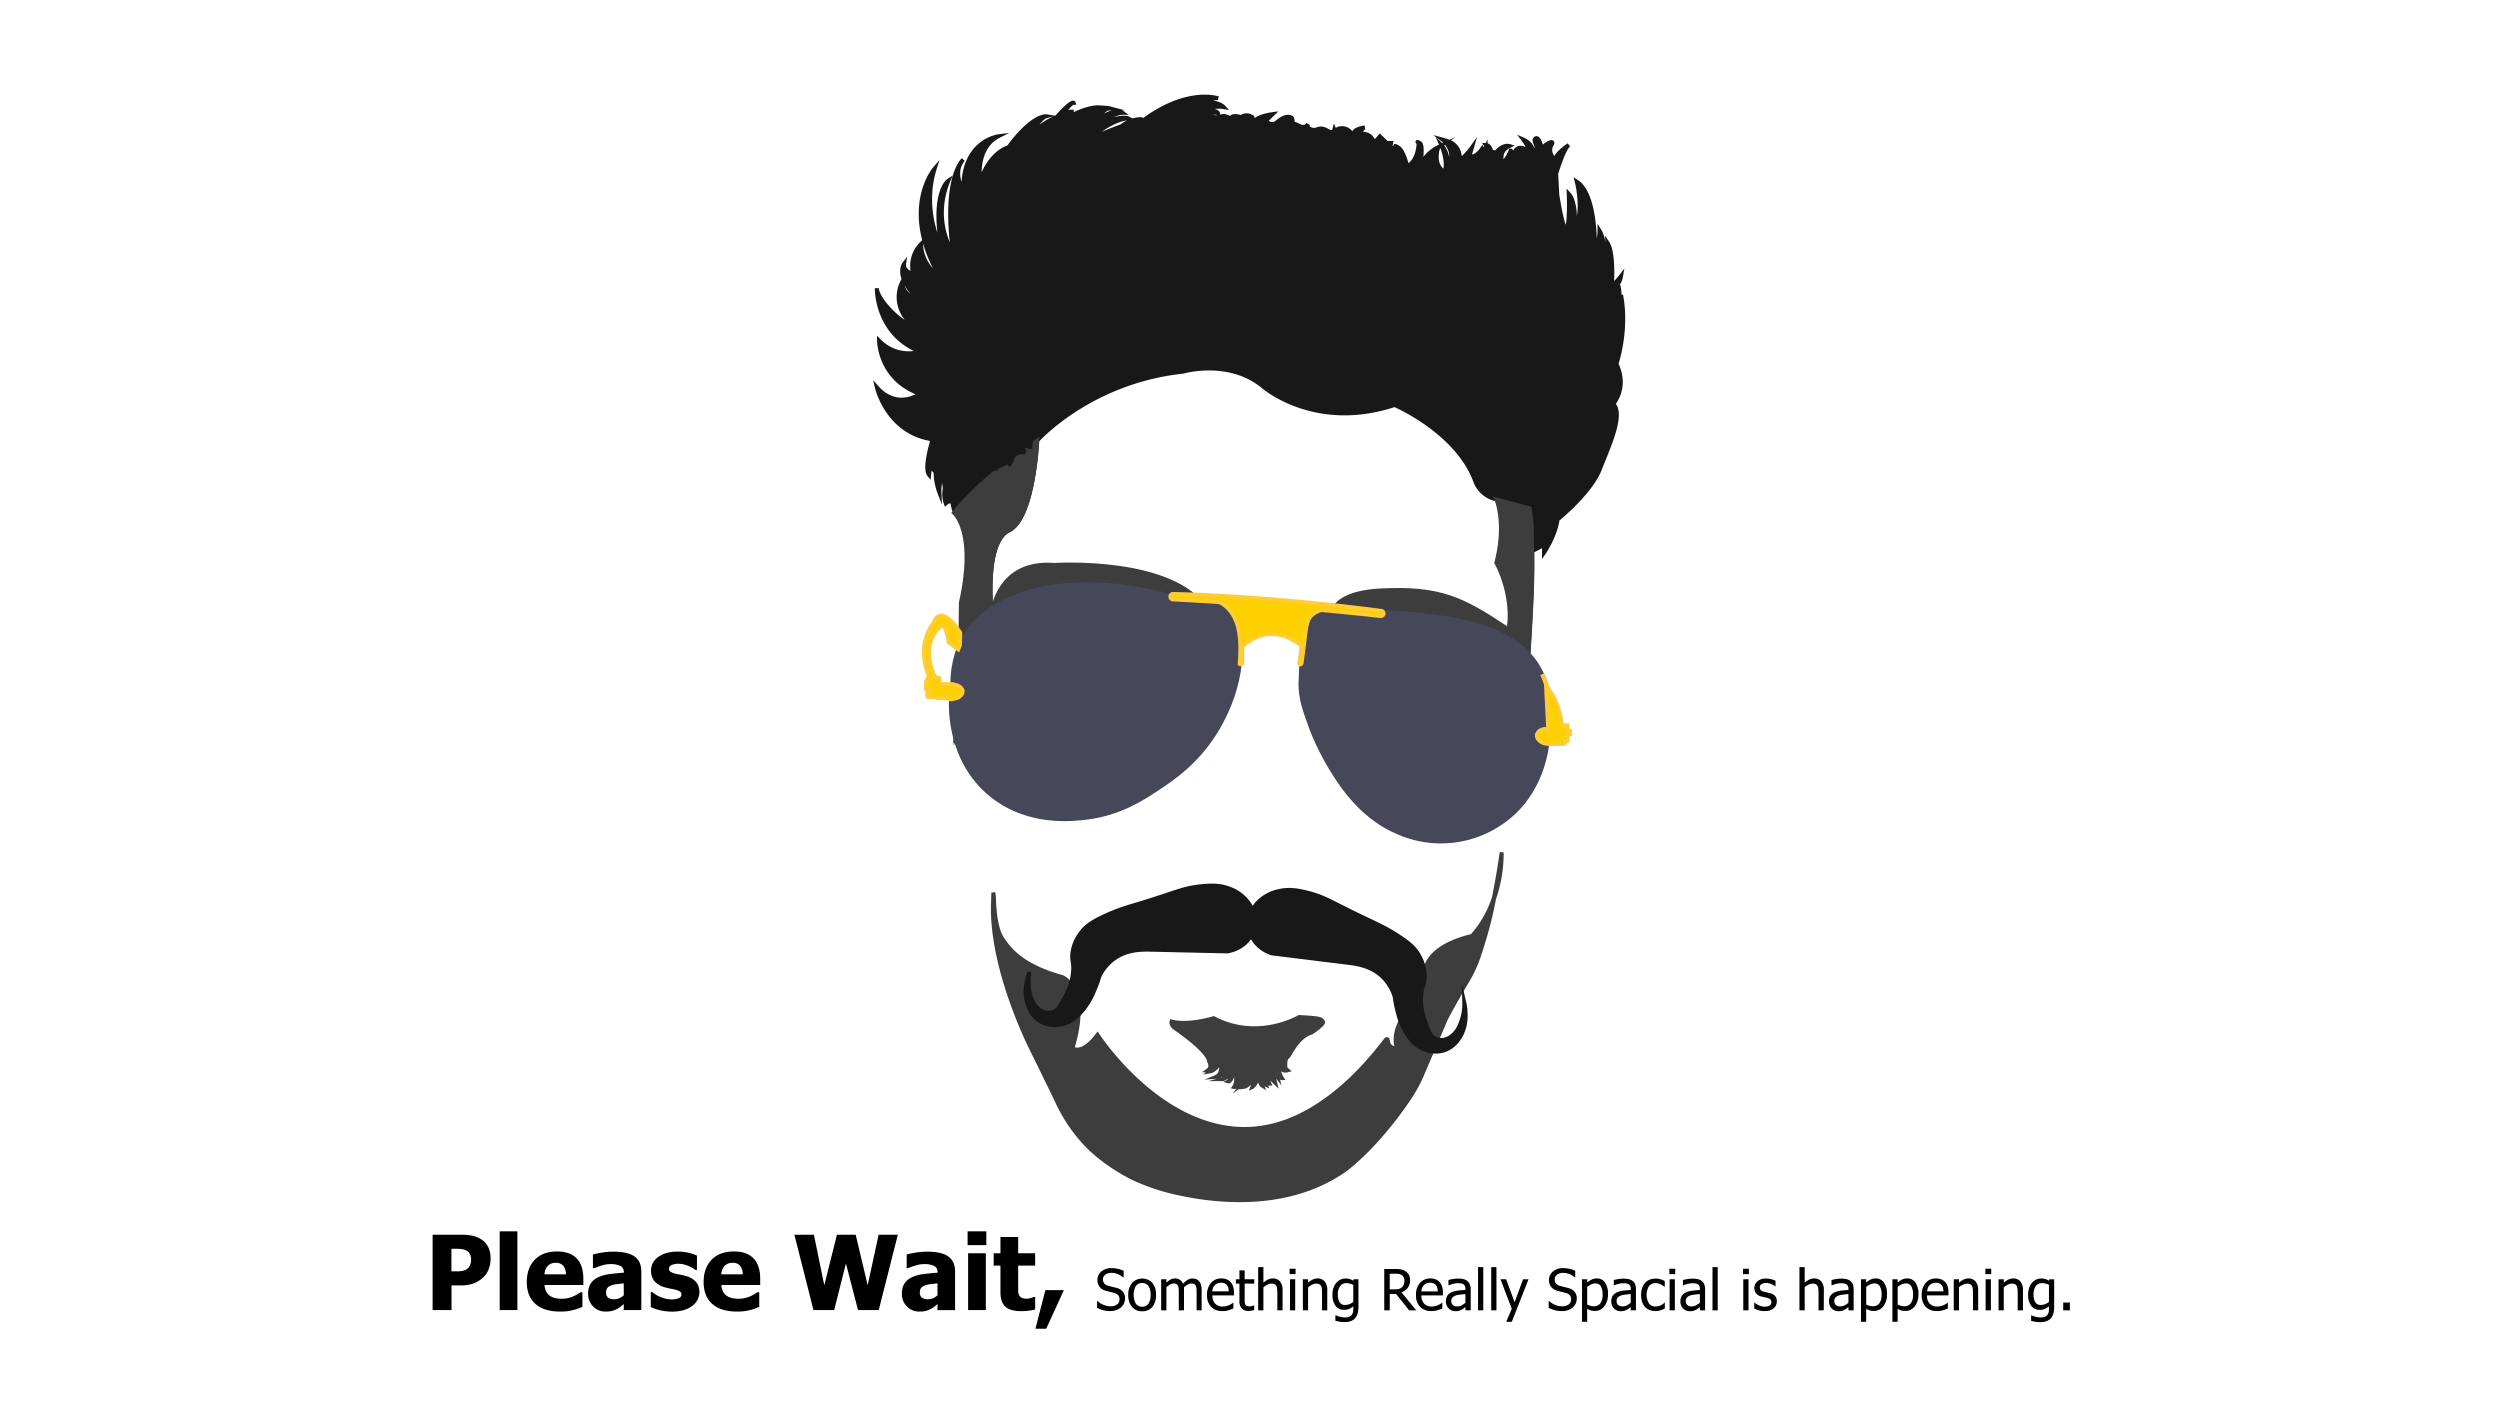 <svg xmlns="http://www.w3.org/2000/svg" viewBox="0 0 1280 720"><defs><style>@keyframes hair{0%{stroke-linecap:round;stroke-dashoffset:3050;stroke-width:8}}@keyframes ls-head{0%{stroke-linecap:round;stroke-dashoffset:405;stroke-width:8}}@keyframes rs-head{0%{stroke-linecap:round;stroke-dashoffset:305;stroke-width:8}}@keyframes ls-eye{0%{stroke-linecap:round;stroke-dashoffset:283;stroke-width:8}}@keyframes rs-eye{0%{stroke-linecap:round;stroke-dashoffset:270;stroke-width:8}}@keyframes ls-frame{0%{stroke-linecap:round;stroke-dashoffset:186;stroke-width:8}}@keyframes rs-frame{0%{stroke-linecap:round;stroke-dashoffset:114;stroke-width:8}}@keyframes ms-frame{0%{stroke-linecap:round;stroke-dashoffset:343;stroke-width:8}}@keyframes ls-glass{0%{stroke-linecap:round;stroke-dashoffset:522;stroke-width:8}}@keyframes rs-glass{0%{stroke-linecap:round;stroke-dashoffset:482;stroke-width:8}}@keyframes much{0%{stroke-linecap:round;stroke-dashoffset:778;stroke-width:8}}@keyframes makhi{0%{stroke-linecap:round;stroke-dashoffset:418;stroke-width:8}}@keyframes gray{0%,20%{fill:#3d3d3d00}60%{fill:#3d3d3de0}}@keyframes black{0%,20%{fill:#18181800}60%{fill:#181818e0}}@keyframes yellow{0%,20%{fill:#ffd00000}60%{fill:#ffd000e0}}@keyframes blue{0%,20%{fill:#46475900}40%{fill:#464759}}@keyframes bread{0%{stroke-linecap:round;stroke-dashoffset:1070;stroke-width:8}}#hair{stroke-dasharray:3302;animation:hair 2s infinite alternate ease-out,#000 4s infinite alternate ease-in-out}#hair,#ls-head,#rs-head{transform-origin:50% 50%}#ls-head{stroke-dasharray:405;animation:ls-head 2s infinite alternate ease-in,gray 4s infinite alternate ease-in-out}#rs-head{stroke-dasharray:305;animation:rs-head 2s infinite alternate ease-in,gray 4s infinite alternate ease-in-out}#ls-eye{stroke-dasharray:283;animation:ls-eye 2s infinite alternate ease-in,gray 4s infinite alternate ease-in-out}#ls-eye,#ls-frame,#rs-eye{transform-origin:50% 50%}#rs-eye{stroke-dasharray:270;animation:rs-eye 2s infinite alternate ease-in,gray 4s infinite alternate ease-in-out}#ls-frame{stroke-dasharray:186;animation:ls-frame 2s infinite alternate ease-in,#ff0 4s infinite alternate ease-in-out}#ls-glass,#ms-frame,#rs-frame{transform-origin:50% 50%}#rs-frame{stroke-dasharray:114;animation:rs-frame 2s infinite alternate ease-in,#ff0 4s infinite alternate ease-in-out}#ms-frame{stroke-dasharray:343;animation:ms-frame 2s infinite alternate ease-in,#ff0 4s infinite alternate ease-in-out}#ls-glass{stroke-dasharray:522;animation:ls-glass 2s infinite alternate ease-in,#00f 4s infinite alternate ease-in-out}#bread,#makhi,#much,#rs-glass{transform-origin:50% 50%}#rs-glass{stroke-dasharray:482;animation:rs-glass 2s infinite alternate ease-in,#00f 4s infinite alternate ease-in-out}#much{stroke-dasharray:778;animation:much 2s infinite alternate ease-in,#000 4s infinite alternate ease-in-out}#makhi{stroke-dasharray:418;animation:makhi 2s infinite alternate ease-in,gray 4s infinite alternate ease-in-out}#bread{stroke-dasharray:1070;animation:bread 2s infinite alternate ease-out,gray 4s infinite alternate ease-in-out}</style><style>.cls-1{fill:#3d3d3d;stroke:#3d3d3d}.cls-1,.cls-2,.cls-3,.cls-4{stroke-miterlimit:10;stroke-width:2px}.cls-2{fill:#181818;stroke:#181818}.cls-3{fill:#464759;stroke:#464759}.cls-4{fill:#ffd000;stroke:#fc3}</style></defs><g id="mycontainer"><g id="bs-face"><path id="bread" d="M768.87 436.41v1.2a70.39 70.39 0 0 1-3.79 22.14c0 .1-.07.19-.1.29a185.62 185.62 0 0 1-4.91 20.28c-2.57 8.5-3.91 12.92-7 18.77-1.92 3.65-3.24 5.42-7.7 13.36-2.2 3.93-4 7.19-5.12 9.39l-11.63 27.21c-.67 1.66-1.63 3.85-2.94 6.35 0 0-1.8 3.43-4.07 6.82-17.4 25.89-33.22 36.94-33.22 36.94-33.47 23.4-76.55 13.71-87.26 11.31a106.73 106.73 0 0 1-21.12-7.3 93.5 93.5 0 0 1-21.56-14.79 81.27 81.27 0 0 1-11.66-14.22 99 99 0 0 1-6.41-11.94l-.76-1.57c-2.56-5.29-6.21-12.81-10.88-22.27 0 0-15.72-30.19-19.55-60.55a99.5 99.5 0 0 1-.83-11.23v-1c0-1 .13-6.28.21-8.05v-.58c.12.76.23 1.55.35 2.37 0 0 0 14.79 4.08 21s10.48 14.22 30.88 19.91c0 0 14.57 5.69 5.24 36.4 0 0 4.66 4 12.82-6.83 0 0 32 49.69 77.37 48.17 36.65-1.22 63.78-37.38 70.09-45.49.05-.07.39-.55.74-.49.68.11.21 2.12 1.56 3.5a4.09 4.09 0 0 0 2.88 1.2 4 4 0 0 0 .61-.06c-4.08-13.65 12.43-24.65 14.57-39.83 0 0 0-11.94 23.89-17.63a53.51 53.51 0 0 0 11.24-19.7c1.84-8.95 3.11-17.25 3.98-23.08z" class="cls-1"/><path id="makhi" d="M601.57 526.39s16.9 11.38 17.48 17.06c0 0 1.75 2.85-.58 4.55 0 0 2.33 0 2.91-4a4.75 4.75 0 0 1-1.75 4.55s3.5-.57 5.24-5.69c0 0 1.75 6.83-2.33 8.53a5.86 5.86 0 0 0 4.67-2.84s0 4-1.17 4a4.2 4.2 0 0 0 2.91-2.84s1.17 3.41 0 4c0 0 1.75.57 2.92-6.83 0 0 2.33 6.26 0 9.67 0 0 2.91.57 4.08-7.39 0 0 1.16 4 0 5.69a4.73 4.73 0 0 0 1.74-4s.59 4.55-1.16 5.68a4.09 4.09 0 0 0 3.5-2.84s1.74 1.14 1.16 2.84c0 0 2.33-1.13 3.5-7.39a5.52 5.52 0 0 1 1.16-3.41s-2.33 8.53.58 10.23c0 0-1.16-3.41.59-5.68 0 0 0 4.55 1.16 5.12a5.92 5.92 0 0 1 0-3.42s.59 2.85 1.75 2.85c0 0-1.75-4 0-6.26 0 0 0 2.84.58 3.41 0 0-.58-5.12.59-6.25 0 0-1.17 5.68 1.74 8.53 0 0-1.16-4.55 0-6.26a5.49 5.49 0 0 0 1.17 3.41s-.58-2.27 0-2.84c0 0 .58 3.41 2.33 3.41 0 0-2.91-4.55-.58-7.39 0 0-.58 4.55 3.49 3.41 0 0-4.07-3.41-1.74-7.39 0 0-.59 2.84.58 4 0 0 0-2.84 1.16-3.41s4.67-10.24 12.24-12.51c0 0 7-4.55 5.83-5.69s0-1.71-12.24-2.28c0 0-21 12.52-43.7.57 0 0-12.82 4-21.56 1.71 0 0-.58 1.68 1.75 3.39z" class="cls-1"/><path id="much" d="M750.42 519.36a21.36 21.36 0 0 1-2 10c-.78 1.54-3.3 6.54-9.06 8.42-6.18 2-11.48-1.07-12.61-1.73-3.39-2-5.14-4.67-6.74-7.15a36 36 0 0 1-4.4-10.8 57 57 0 0 1-1.55-7.78 24.26 24.26 0 0 0-5.39-9.41c-5.41-5.72-12.4-7.2-18-7.89l-39.48-4.88c-1.07-.33-7.67-2.49-10.54-9.22v-.14c-.13.26-.29.51-.44.77-3.85 6.24-10.71 7.42-11.82 7.59l-39.78-.89c-5.62-.13-12.76.32-19 5.2a24.09 24.09 0 0 0-6.75 8.52 55.85 55.85 0 0 1-2.73 7.46 36.18 36.18 0 0 1-6 10.05c-2 2.22-4.09 4.63-7.75 6.1-1.21.48-6.93 2.78-12.73-.12-5.41-2.69-7.15-8-7.68-9.63a21.33 21.33 0 0 1-.46-10.18 27.44 27.44 0 0 1 1.59-5.92 27.19 27.19 0 0 0 .37 11.35 14.19 14.19 0 0 0 2.54 5.61c.82 1 2.85 3.53 6.18 3.8a7.56 7.56 0 0 0 4.17-.9c.69-.39 1.8-1.18 4.72-6.75a45.78 45.78 0 0 0 2.4-5 32 32 0 0 0 1.86-7.66c.55-5-.62-5.87-.35-9.59a21.21 21.21 0 0 1 4.58-11.17c2.39-3.19 5.51-5.54 13.24-9 6.94-3.08 10.75-4 20.11-6.89 15.76-4.93 18.81-6.73 27.5-7.73 7.26-.83 11.33-.28 15 1.16a20.3 20.3 0 0 1 10.41 8.17 17.33 17.33 0 0 1 1.42 2.82 18.86 18.86 0 0 1 2.18-3.22 20.61 20.61 0 0 1 11.57-6.54c3.86-.89 8-.84 15 1 8.45 2.25 11.19 4.46 26 11.62 8.81 4.25 12.44 5.68 18.85 9.73 7.12 4.5 9.85 7.27 11.72 10.78a21.13 21.13 0 0 1 2.86 11.71c-.31 3.72-1.6 4.44-1.81 9.43a31.88 31.88 0 0 0 .68 7.85 43.34 43.34 0 0 0 1.62 5.29c2 5.93 3 6.86 3.65 7.35a7.46 7.46 0 0 0 4 1.49c3.33.22 5.73-2 6.69-2.86a14.28 14.28 0 0 0 3.35-5.18 26.82 26.82 0 0 0 2.09-11.17 27.36 27.36 0 0 1 .72 6.13z" class="cls-2"/></g><g id="ts-face"><path id="hair" d="M827.65 186.3s5.83-17.06 2.35-35.3c0 0 0 3.41-1.17 5.12 0 0 1.17-6.83-.58-10.81 0 0 1.16-.57 1.75-4 0 0-3.5 4.55-4.67 4.55 0 0 1.17-16.49-2.33-21.61 0 0 .59 8-1.16 9.1 0 0 0-10.81-2.91-15.36 0 0 0 7.4-2.34 7.4 0 0 .59-26.17-9.32-32.42 0 0 4 15.2-1.09 24.87.28-2.94 1.05-14.19-3-18.62 0 0 .59 15.93-1.17 17.64s-4.65-17.07-4.65-17.07l-.59-10.8s3.5-12 6.41-14.79c0 0-5.82 4-6.41 6.26s-4.66-2.28-2.33-6.26c1.91-3.27-3.63-.4-5 2 .25 1.38.22 2.27-.21 1.42a1.46 1.46 0 0 1 .21-1.42c-.43-2.34-1.66-6.12-3.13-5.4-2.31 1.2 2.89 5.2-1.19 7.44 0 0 0-4.55-5.25-6.82 0 0 3.5 4.54 2.33 5.68 0 0-3.49-2.84-5.82-.57s-4.66 10.81-5.25 8.54c0 0 3.5-8 2.33-8 0 0-2.33 6.26-4.66 5.69 0-2.84-.58-5.69 4.08-8 0 0-3.49-1.14-7 3.41l-2.33-.57s-.58-3.41-2.91-3.41c0 0 1.74 2.84 0 4.55V76a7.9 7.9 0 0 1-4 4c.33-.23 3.4-2.35 2.3-4 0 0-2.91 4.56-5.83 4s-.58-.57-.58-.57l1.16-4s-4.08 5.69-6.41 6.25a8.35 8.35 0 0 0-4.08-8.53 27.19 27.19 0 0 0-4.66-1.7s7.58 5.68 2.92 13.08c0 0 0-6.83-3.5-10.24 0 0 3.5 8 1.75 13.65 0 0-4.08-1.71-4.08-7.39 0-3.92.82-5.13 1.34-5.52-1.74.8-8.52 4.33-10.07 11.71.17-1 2.22-12.5 0-13.59s-.58 0-.58 0 0 9.1-5.83 11.95c0 0-1.75-8-4.66-9.67s-.59 0-.59 0l-3.54.57.58-2.84H710l-3.5-3.41-2.91 3.41s-1.17-5.68-7.57-4.55c0 0 1.61-3.15 2.77-3.39-.84.11-5.16.77-5.69 2.82-.58 2.28-1.75-.56-1.75-.56a5.62 5.62 0 0 0-7-1.14s2.33.57 1.16 1.7-2.33-1.7-2.33-1.7-.58 2.27-3.49.57-4.08-1.14-5.83-.57-5.22-.57-4.09-2.83c-.11.2-1.3 2.2-4.07 1.12s-3.49-2.27-4.07 0c-.07.25-.1.4-.12.46.07-.38.94-4.55-.47-5-1.75-.57-3.49-.57-7 2.28a3.79 3.79 0 0 1-5.83-.57l3.5-3.41s-8.74 1.13-9.33 4L641.19 60a4.84 4.84 0 0 0-5.83 0s-4.08-1.7-5.24.57c0 0-4.08-2.27-5.25-.57s-6.4 1.14-6.4 1.14l4.07-1.14-6.4-.57s6.4-2.84 7.57-1.13c0 0 0-2.85-8.15-1.15a15.53 15.53 0 0 1 11.06-2.27s-3.49-4-12.22-1.71c.35-.18 6.48-3.38 9.31-2.83 0 0-19.23-6.83-46 17.62s-.59 0-.59 0 4.67-6.82 7-6.82-4.12-1.14-9.94 3.45c0 0-15 5.43-18.42 8.33 1.68-1.6 12.78-11.78 21.92-12.31 0 0-4.09-2.27-17.48 4.55.29-.23 9.4-7.39 14.56-7.39 0 0-4.08-2.85-12.24 3.41 0 0 1.76-5.69 5.83-5.69 0 0-6.4-1.7-12.22 5.68.17-.31 3-5.14 6.39-6.25 0 0-8.15-.57-21 8.54 0 0 4.66-6.26 8.16-6.26a7.74 7.74 0 0 0-5.83 1.71s4.08-6.26 5.83-6.26c0 0-.59-1.71-8.74 7.39 0 0-9.89 3.4-15.14 12.48.35-.7 5.94-11.94 9.89-13 0 0-7-1.13-19.81 16.49-12.68 17.45-1.41.38-1.17 0-.27.11-8.8 3.62-12.82 17.06 0 0-2.91-17 9.31-23.31-.55.07-18.62 2.66-18 27.86 0 0-5.81-9.06-.05-15.89-.71.64-10.25 10-5.2 47.74 0 0-11.07-15.92-2.34-37-.2.13-8.67 6-3.49 34.68 0 0-10.49-18.77-3.49-40.95 0 0-18.07 20.48 2.9 56.3-.3-.21-9.9-7-9.9-17.62a15.94 15.94 0 0 0-4.07 15.35s-5.25-1.13-4.67-5.12c0 0-5.24 6.83 8.16 18.77 0 0-8.16-1.71-9.32-9.1a17.27 17.27 0 0 0 1.75 17.63c6.41 9.1-13.4-5.69-14.57-14.78 0 0-.59 23.31 22.14 32.41a21 21 0 0 1-21-5.69s0 19.91 21 27.3c0 0-11.66 8.53-22.14-3.41 0 0 5.24 23.32 28.55 26.73 0 0-4.66 14.79-1.75 18.2 0 0 .58-7.38 2.91-8.52-.11.16-2.29 3.45-1.16 5.11 0 0 1.17-4.55 2.33-4.55a29 29 0 0 0 1.21 17.06s-.59-11.38 5.82-13.08c0 0-2.95 2.88-3.47 5.84l-.9.73a5.26 5.26 0 0 0 .83-.16 4 4 0 0 0 0 1s.23-.51.61-1.2a8.55 8.55 0 0 0 3.1-2.19 15.93 15.93 0 0 0-3.11 6.23 14.51 14.51 0 0 0 .36 8.31l1.11-.91 1.79-.12h.52a14.49 14.49 0 0 0 1.44 5.84 9.65 9.65 0 0 1 1.54 1.84c2.87 4.21 8.19 16.42 2 44.22 0 0 0 .07-.05.2 0 7.24-.15 14.77-.31 22.07v.92c-.4 17.76-1.12 34.09-2 41.64 0 0 19.23-53.46 17.48-59.15 0 0-4.08-36.4 8.74-42.66s14.57-46.06 14.57-46.06 26.8-30.14 74.58-35.26c0 0 23.31-6.83 40.8 7.39 0 0 26.22 23.32 67.59 9.67 0 0 32.05 13.65 41.37 39.24a14.54 14.54 0 0 0 11.07 9.1s5.25 11.38 0 31.85c0 0 8.74 15.35 6.41 33 0 .31-.08.62-.12.91v.43c-.06.43-.11.83-.16 1.21v.37c0 .12 0 .48-.08.71s-.06.43-.08.63 0 .41-.07.6q-.06.56-.12 1c-.06.61-.11 1.09-.14 1.46a2 2 0 0 1 0 .25v.71a7.87 7.87 0 0 0 .44-1.61c0-.21.1-.45.15-.68s.16-.78.24-1.17a4.63 4.63 0 0 0 .09-.49c.16-.79.3-1.52.39-2l.06-.29a.43.43 0 0 1 0-.12c0 .33-.17 1.06-.32 2.11 0 .26-.07.53-.12.83-.13.93-.27 2-.42 3.26-.07.61-.15 1.25-.23 1.91v.27c-.11 1.08-.24 2.23-.35 3.43-.05.5-.09 1-.14 1.51 0 .51-.09 1-.14 1.55-.09 1.13-.17 2.28-.24 3.46 0 .39 0 .77-.07 1.16q-.08 1.26-.12 2.55v1c-.26 8 .15 16.35 2.26 21.61 0 0-.52-10.28 3.44-11.3a105.14 105.14 0 0 0 5.13-16.3c.55-8 1.49-22.9 2.06-36.62.19-6.86.32-14 .29-20.72l-.43.23.11-8.59c-.18-1-.4-1.55-.69-1.65a19.29 19.29 0 0 0 .74-2.47v-.15l-.73-9.32c.33 2.61.57 5.78.73 9.32v.13l-.05 4.14c.09.52.17 1.15.24 1.88 0 2.09.07 4.26.08 6.48l6-3.18v4s5.82-8.53 7-17.06c0 0 16.89-13.65 21.56-25.59s12.23-27.87 7-33.56c-.17-.04 7.4-8 1.57-20.51zm-21.55-67.68s-5.25 9.1 0-.57l.07-.14c-.05.45-.07.71-.07.71z" class="cls-2"/><path id="rs-head" d="M784.34 276.2c.07 4.35.3 8.91.27 13.44 0 4.71-.13 9.34-.27 13.87-.57 13.73-1.51 28.59-2.06 36.63-1.14 5.57-3.92 11.75-5.72 16.3-3.95 1-3.43 11.3-3.43 11.3-2.11-5.27-2.52-13.57-2.26-21.62v-1c0-.85.07-1.7.13-2.54 0-.39 0-.78.07-1.16.07-1.18.15-2.34.24-3.47 0-.52.09-1 .14-1.54 0-.51.09-1 .14-1.51.12-1.2.24-2.35.36-3.43a1.24 1.24 0 0 1 0-.27c.08-.67.15-1.3.22-1.91.16-1.24.3-2.33.43-3.26 0-.3.08-.57.11-.83.15-1 .26-1.77.32-2.1a1 1 0 0 0 0 .12c0 .09 0 .18-.05.29-.09.49-.23 1.22-.39 2l-.09.49c-.09.39-.17.79-.24 1.17s-.1.46-.15.67a8.61 8.61 0 0 1-.44 1.62c-.05 0-.06-.21 0-.71v-.25c0-.37.08-.85.14-1.47 0-.3.08-.64.12-1 0-.19 0-.39.07-.59s0-.43.07-.65l.09-.7c0-.12 0-.25.05-.37 0-.38.09-.79.15-1.21l.06-.43c0-.3.08-.6.12-.92 2.33-17.63-6.41-33-6.41-33 5.24-20.48 0-32.46 0-32.46l17 4.55a61.41 61.41 0 0 1 1.16 10.28c.05 1.68-.02 3.69.05 5.67z" class="cls-1"/><path id="ls-head" d="M531.1 225.54s-1.75 39.81-14.57 46.06-8.74 42.66-8.74 42.66c1.75 5.69-18.1 59.15-18.1 59.15.83-7.55 1.55-23.88 1.95-41.64v-.92c.16-7.3.27-14.83.31-22.07v-.2c6.24-27.8.9-40-2-44.22a9.65 9.65 0 0 0-1.54-1.84 150.13 150.13 0 0 1 17-17.29l2.07-1.8 1.37-1.16c.9-.48 1.89-.63 2 .28 0-.13 0-1.46 1.87-2.27s2.72-.68 2.26-1.84l-.07-.17c.2.4 1.09 2.13 2 1.71 1.17-.56 2.14-1.35 3.09-4.05a3.31 3.31 0 0 1 3.42-2.4l-.75 2.93s4.45-4.39 3.79-5.79l1.54.33a4.59 4.59 0 0 0 1.32-.49c.2-1.52.36-2.91.49-4.12z" class="cls-1"/><path id="ls-eye" d="M508.33 312.55s2.92-25.59 31.47-23.31c0 0 61.18-4 78.08 23.31 0 0-1.75 6.26-14 0 .02 0-25.04-21.04-95.55 0z" class="cls-1"/><path id="rs-eye" d="M681.4 321.08s-5.83-17.06 25.05-18.76 42.54 4.55 64.1 18.76c0 0 8.74 12.52 5.83 19.91 0 .01-26.81-40.38-94.98-19.91z" class="cls-1"/></g><g id="ms-face"><path id="rs-glass" d="M666.41 339.62c-.48 3.56-.34 6.61-.45 7.88-.71 8.42 1.93 15.85 4.33 22.49a124.33 124.33 0 0 0 4.73 11.5s2.75 5.84 5.82 10.94c5.16 8.57 15.57 25.46 34.68 33.65a54.39 54.39 0 0 0 52.55-4.48c20.86-13.61 23.82-37.55 24.08-40.8-3-.05-5.62-2.6-5.28-4.55s3-3.68 5.82-2.84l-1.19-23.18a44 44 0 0 0-5.16-10.75c-15.27-22-49.11-24-78.72-26.36a284.72 284.72 0 0 0-31-.74 10.92 10.92 0 0 0-4.79 2.44c-2.75 2.51-3 5.79-4.08 14.72-.29 2.14-.75 5.65-1.34 10.08z" class="cls-3"/><path id="ls-glass" d="M634.7 340.1c-.23 3.39-2.18 19-13.09 35.9-9.34 14.5-20.77 22.31-27.44 26.78-8.72 5.84-20.4 13.66-37.41 15.82-7.19.91-30.21 3.84-49.25-11.56-22.2-18-20.79-46.1-20.58-49.29 3.57.31 6-2 6-3.8s-2.26-3.52-5.33-3.51c0-12.28 3.57-20.42 6.85-25.56 16.16-25.25 61.16-33.4 111.31-17.93 3.54-.83 13.62-2.73 21 2.77 8.96 6.67 8.67 19.87 7.94 30.38z" class="cls-3"/><path id="ls-frame" d="M492.89 354c.07 1.76-2.39 4.11-6 3.8v.21h-.62v-.57H480v-.57h-4.64c-.6 0-.6-.15-.6-.15v-2.58h1.05V353a4.48 4.48 0 0 1-1.8-.29l.15-3.58.75-.15c-.75-1.29.75-2.72.75-2.72-6.89-16.77 2.09-26.95 2.09-26.95 4.34-11.46 13.92 4.73 13.92 4.73-.06 2.1-.11 4.21-.18 6.31l-.87 2.13-4.93-3.71c-1.35-9-3.44-8.6-3.44-8.6-12.29 10.18-3.45 26.66-3.45 26.66h1.2v.57h1.05v2.87h6.49v.22c3.09-.06 5.29 1.85 5.35 3.51z" class="cls-4"/><path id="rs-frame" d="M803.85 374.16v1.72h-1.19v3.3h-.9c-.31 1.72-1.35 1.72-1.35 1.72-1.65.06-3.38.09-5.21.05-1 0-2.06-.06-3.05-.11-3-.06-5.62-2.6-5.28-4.55s3-3.68 5.83-2.84l-1.2-23.18c-.43-1.22-1-3-2-5 1.74 3.65 2.51 6.64 3.82 8.29 5.24 6.59 6.44 17.77 6.44 17.77h2.85V374z" class="cls-4"/><path id="ms-frame" d="M708.38 314.27a1.45 1.45 0 0 1-1.34 1.17q-14.89-1.63-30.26-3.06h-.19a10.92 10.92 0 0 0-4.79 2.44c-2.75 2.51-3 5.79-4.08 14.72-.26 2.14-.7 5.65-1.31 10.07-.75 1.29-1.19 0-1.19 0l1.19-9c-17.66-13.76-30.39.57-30.39.57v8.45c-.53.68-1 .56-1.31.34.72-10.48 1-23.59-8-30.23a15.91 15.91 0 0 0-2.29-1.44q-12.16-.78-24-1.38a1.5 1.5 0 0 1-.92-.58 1.43 1.43 0 0 1-.25-1.12.56.56 0 0 1 0-.12 1.49 1.49 0 0 1 1.71-1c.8 0 14.46.43 16.15.52 31.15 1.57 61.33 4.38 90.51 8.2a1.65 1.65 0 0 1 .45.38l.11.14a1.37 1.37 0 0 1 .2.93z" class="cls-4"/></g><path d="M251.18 644.35a15.39 15.39 0 0 1-.86 5.13 10.74 10.74 0 0 1-2.46 4.06 15.6 15.6 0 0 1-2.16 1.87 13.09 13.09 0 0 1-2.6 1.45 15.81 15.81 0 0 1-3.1.93 18.55 18.55 0 0 1-3.74.34h-5.08v12.61h-9.68v-38.56h15a23.66 23.66 0 0 1 5.76.61 13.57 13.57 0 0 1 4.39 1.93 9.68 9.68 0 0 1 3.37 3.87 13 13 0 0 1 1.16 5.76zm-10 .23a5.08 5.08 0 0 0-.77-2.81 4.16 4.16 0 0 0-1.87-1.62 8.19 8.19 0 0 0-2.63-.68c-.84-.06-2-.09-3.4-.09h-1.38v11.55h3.27a15.42 15.42 0 0 0 2.12-.18 7.09 7.09 0 0 0 1.64-.5 4.3 4.3 0 0 0 1.34-.85 4.94 4.94 0 0 0 1.33-2 8.81 8.81 0 0 0 .4-2.82zm23.72 26.16h-9.06v-40.3h9.06zm21.84.78q-8.24 0-12.63-3.94t-4.39-11.21q0-7.12 4.09-11.37t11.45-4.25q6.67 0 10.05 3.6t3.36 10.31v3.26h-19.86a8.23 8.23 0 0 0 .86 3.38 5.81 5.81 0 0 0 1.91 2.16 7.86 7.86 0 0 0 2.72 1.16 15.7 15.7 0 0 0 3.39.34 14 14 0 0 0 3.11-.34 15.58 15.58 0 0 0 2.8-.92 18.9 18.9 0 0 0 2.06-1.07c.63-.38 1.14-.71 1.54-1h1v7.49l-2 .81a18.27 18.27 0 0 1-2.52.77 27.25 27.25 0 0 1-3 .61 29.27 29.27 0 0 1-3.94.21zm3-19.06a7 7 0 0 0-1.33-4.38 4.74 4.74 0 0 0-3.85-1.5 5.37 5.37 0 0 0-4.13 1.58 6.57 6.57 0 0 0-1.64 4.3zm29.63 15.2l-1.67 1.4a10.34 10.34 0 0 1-2 1.24 13.79 13.79 0 0 1-2.37.91 13.44 13.44 0 0 1-3.23.31 8.65 8.65 0 0 1-6.41-2.59 8.93 8.93 0 0 1-2.55-6.53 9.4 9.4 0 0 1 1.3-5.23 8.85 8.85 0 0 1 3.73-3.16 19.64 19.64 0 0 1 5.87-1.66q3.42-.47 7.36-.72v-.16a3.43 3.43 0 0 0-1.77-3.33 12.06 12.06 0 0 0-5.33-.92 14.55 14.55 0 0 0-3.75.59 28.73 28.73 0 0 0-4.2 1.49h-.77v-7a44.27 44.27 0 0 1 4.35-.92 34.13 34.13 0 0 1 6.06-.53q7.5 0 10.94 2.5c2.29 1.66 3.43 4.21 3.43 7.62v19.79h-9zm0-4.51v-6.06l-3.73.4a13.72 13.72 0 0 0-2.8.66 4 4 0 0 0-1.85 1.26 3.53 3.53 0 0 0-.66 2.24 3.21 3.21 0 0 0 1.1 2.81 5.7 5.7 0 0 0 3.25.76 6.13 6.13 0 0 0 2.44-.54 7.61 7.61 0 0 0 2.25-1.53zm24.63 8.39a25.34 25.34 0 0 1-6.08-.7 22.37 22.37 0 0 1-4.72-1.63v-7.66h.75c.43.32.92.69 1.47 1.08a12.77 12.77 0 0 0 2.31 1.25 17.32 17.32 0 0 0 2.86 1 13.49 13.49 0 0 0 3.46.43 8.9 8.9 0 0 0 3.38-.6 2 2 0 0 0 1.46-1.89 1.82 1.82 0 0 0-.67-1.53 7.72 7.72 0 0 0-2.62-1c-.69-.17-1.56-.36-2.61-.56a25.65 25.65 0 0 1-2.8-.68 10.51 10.51 0 0 1-5.14-3.15 8.32 8.32 0 0 1-1.72-5.48 7.79 7.79 0 0 1 .89-3.66 9.25 9.25 0 0 1 2.63-3.07 13.47 13.47 0 0 1 4.28-2.1 19.74 19.74 0 0 1 5.77-.78 24.7 24.7 0 0 1 5.62.61 21.27 21.27 0 0 1 4.32 1.47v7.35h-.72a17.53 17.53 0 0 0-1.48-1 18.1 18.1 0 0 0-2-1 14.12 14.12 0 0 0-2.55-.85 12.09 12.09 0 0 0-2.89-.34 7.46 7.46 0 0 0-3.33.67 2 2 0 0 0-1.35 1.79 1.91 1.91 0 0 0 .67 1.55 8.08 8.08 0 0 0 2.92 1.12c.78.19 1.68.37 2.69.55a22.12 22.12 0 0 1 2.91.74 9.93 9.93 0 0 1 4.75 3 7.86 7.86 0 0 1 1.62 5.19 8.39 8.39 0 0 1-1 3.9 8.82 8.82 0 0 1-2.72 3.12 14.11 14.11 0 0 1-4.39 2.12 21.38 21.38 0 0 1-5.97.74zm33.28-.02q-8.23 0-12.63-3.94t-4.39-11.21q0-7.12 4.09-11.37t11.45-4.25q6.68 0 10.05 3.6t3.37 10.31v3.26h-19.87a8.23 8.23 0 0 0 .86 3.38 5.81 5.81 0 0 0 1.91 2.16 7.86 7.86 0 0 0 2.72 1.16 15.73 15.73 0 0 0 3.4.34 14 14 0 0 0 3.1-.34 15.58 15.58 0 0 0 2.8-.92 18.9 18.9 0 0 0 2.06-1.07c.63-.38 1.14-.71 1.54-1h1v7.49l-2 .81a18.93 18.93 0 0 1-2.53.77 26.8 26.8 0 0 1-3 .61 29.27 29.27 0 0 1-3.93.21zm3-19.06a7 7 0 0 0-1.33-4.38 4.74 4.74 0 0 0-3.85-1.5 5.37 5.37 0 0 0-4.13 1.58 6.57 6.57 0 0 0-1.64 4.3zm79.41-20.28l-9.77 38.56H439.3l-6.19-23.85-6 23.85h-10.62l-9.77-38.56h10l5.31 25.87 6.48-25.87h9.6l6.14 25.87 5.6-25.87zM480 667.66l-1.67 1.4a10 10 0 0 1-2 1.24 13.19 13.19 0 0 1-2.37.91 13.34 13.34 0 0 1-3.22.31 8.65 8.65 0 0 1-6.41-2.59 8.93 8.93 0 0 1-2.55-6.53 9.49 9.49 0 0 1 1.29-5.23 9 9 0 0 1 3.73-3.16 19.62 19.62 0 0 1 5.88-1.66q3.42-.47 7.36-.72v-.16a3.43 3.43 0 0 0-1.78-3.33 12 12 0 0 0-5.32-.92 14.68 14.68 0 0 0-3.76.59 28.61 28.61 0 0 0-4.18 1.49h-.78v-7c.9-.26 2.35-.57 4.35-.92a34.21 34.21 0 0 1 6.06-.53q7.51 0 10.94 2.5c2.26 1.65 3.43 4.19 3.43 7.65v19.79h-9zm0-4.51v-6.06l-3.73.4a13.48 13.48 0 0 0-2.79.66 3.92 3.92 0 0 0-1.85 1.26 3.54 3.54 0 0 0-.67 2.24 3.18 3.18 0 0 0 1.11 2.81 5.67 5.67 0 0 0 3.25.76 6.08 6.08 0 0 0 2.43-.54 7.36 7.36 0 0 0 2.25-1.53zm25-25.64h-9.59v-7.07H505zm-.26 33.23h-9.07v-29.08h9.07zm18.09.57q-5.55 0-8.07-2.28c-1.68-1.52-2.53-4-2.53-7.46V648h-3.47v-6.32h3.47v-8.32h9.07v8.32h8.7V648h-8.7v12.97a5.55 5.55 0 0 0 .42 2 2.86 2.86 0 0 0 1.28 1.43 5.38 5.38 0 0 0 2.68.53 7.67 7.67 0 0 0 1.9-.31 7.11 7.11 0 0 0 1.65-.57h.77v6.4a26.07 26.07 0 0 1-3.14.61 30.94 30.94 0 0 1-4.03.25zm21.88-10.75l-9.06 19.76h-5.52l5.1-19.76zm23.92 10.72a13.88 13.88 0 0 1-3.92-.47 19 19 0 0 1-3-1.18v-3.52h.2a10.21 10.21 0 0 0 3.16 2 9 9 0 0 0 3.4.72 5.5 5.5 0 0 0 3.53-1 3.17 3.17 0 0 0 1.19-2.57 3.22 3.22 0 0 0-.63-2.06 3.66 3.66 0 0 0-2-1.18c-.65-.19-1.25-.35-1.79-.47s-1.22-.29-2-.5a9.28 9.28 0 0 1-2-.73 5.22 5.22 0 0 1-1.53-1.15 4.84 4.84 0 0 1-1-1.64 6.13 6.13 0 0 1-.36-2.19 5.47 5.47 0 0 1 2-4.31 7.55 7.55 0 0 1 5.12-1.75 15.21 15.21 0 0 1 3.37.36 13.31 13.31 0 0 1 2.93 1v3.37h-.3a9.48 9.48 0 0 0-2.59-1.61 8.18 8.18 0 0 0-3.31-.69 5.1 5.1 0 0 0-3.17.91 2.9 2.9 0 0 0-1.21 2.42 3.06 3.06 0 0 0 .71 2.14 4.17 4.17 0 0 0 2.06 1.17l2.19.55c.86.2 1.58.39 2.15.56a6.06 6.06 0 0 1 3.2 2 5.42 5.42 0 0 1 1 3.33 6.47 6.47 0 0 1-.5 2.45 5.81 5.81 0 0 1-1.42 2 7.27 7.27 0 0 1-2.31 1.43 9.05 9.05 0 0 1-3.17.61zm23.24-8.28a9 9 0 0 1-1.93 6.2 6.56 6.56 0 0 1-5.15 2.18 6.48 6.48 0 0 1-5.22-2.25 9.27 9.27 0 0 1-1.9-6.13 9 9 0 0 1 2-6.19 7.14 7.14 0 0 1 10.31 0 9.05 9.05 0 0 1 1.89 6.19zm-2.76 0a7.67 7.67 0 0 0-1.12-4.59 3.77 3.77 0 0 0-3.2-1.5 3.81 3.81 0 0 0-3.23 1.5 9.77 9.77 0 0 0 0 9.12 4.12 4.12 0 0 0 6.42 0 7.62 7.62 0 0 0 1.13-4.53zm23.55 7.9v-9.19c0-.73 0-1.41-.09-2a4.08 4.08 0 0 0-.36-1.45 1.83 1.83 0 0 0-.81-.84 3.12 3.12 0 0 0-1.42-.27 3.73 3.73 0 0 0-1.77.5 9.45 9.45 0 0 0-2 1.46v11.79h-2.67v-9.19c0-.73 0-1.41-.09-2a3.88 3.88 0 0 0-.36-1.45 1.83 1.83 0 0 0-.81-.84 3.12 3.12 0 0 0-1.42-.27 3.71 3.71 0 0 0-1.82.54 9.67 9.67 0 0 0-1.85 1.38v11.83h-2.67V655h2.67v1.76a9.46 9.46 0 0 1 2.09-1.62 4.48 4.48 0 0 1 2.26-.58 4.8 4.8 0 0 1 2.5.64 4 4 0 0 1 1.66 2.1 10.36 10.36 0 0 1 2.36-2 4.7 4.7 0 0 1 2.5-.7 5.28 5.28 0 0 1 1.87.32 3.62 3.62 0 0 1 1.46 1 4.93 4.93 0 0 1 1 1.81 9 9 0 0 1 .35 2.71v10.46zm13.34.37a7.86 7.86 0 0 1-5.89-2.14 8.33 8.33 0 0 1-2.1-6.08 9 9 0 0 1 2-6.18 6.75 6.75 0 0 1 5.32-2.3 7.31 7.31 0 0 1 2.67.43 5.21 5.21 0 0 1 2 1.33 6.1 6.1 0 0 1 1.31 2.23 9.75 9.75 0 0 1 .46 3.22v1.45h-11a5.9 5.9 0 0 0 1.39 4.24 5.07 5.07 0 0 0 3.86 1.47 7.63 7.63 0 0 0 1.72-.2 8.31 8.31 0 0 0 1.53-.51 9.81 9.81 0 0 0 1.23-.64 7.14 7.14 0 0 0 .82-.57h.16v2.91l-1.17.47c-.46.18-.88.32-1.25.43s-1 .25-1.42.33a9.92 9.92 0 0 1-1.64.11zm3.13-10.09a7.54 7.54 0 0 0-.25-1.86 3.72 3.72 0 0 0-.66-1.32 3 3 0 0 0-1.2-.91 4.58 4.58 0 0 0-1.81-.32 4.7 4.7 0 0 0-1.82.32 4.39 4.39 0 0 0-1.39.91 4.45 4.45 0 0 0-.92 1.38 6.07 6.07 0 0 0-.39 1.77zm10.1 10.03a4.59 4.59 0 0 1-3.42-1.24 5.46 5.46 0 0 1-1.22-3.93v-8.81h-1.81V655h1.81v-4.57h2.68V655h4.92v2.22h-4.92v9.42a3.21 3.21 0 0 0 .33 1.22 1.58 1.58 0 0 0 .78.75 3.65 3.65 0 0 0 1.46.25 4.16 4.16 0 0 0 1.27-.2 5.62 5.62 0 0 0 .88-.32h.16v2.41a13.93 13.93 0 0 1-1.53.33 9.39 9.39 0 0 1-1.39.13zm17.43-.31H654v-9a16.31 16.31 0 0 0-.11-2 4.28 4.28 0 0 0-.4-1.51 2.06 2.06 0 0 0-.91-.89 3.55 3.55 0 0 0-1.6-.29 4.5 4.5 0 0 0-2.05.53 10.14 10.14 0 0 0-2.07 1.39v11.77h-2.67v-22.14h2.67v8a10.56 10.56 0 0 1 2.36-1.63 5.55 5.55 0 0 1 2.46-.57 4.56 4.56 0 0 1 3.67 1.54 6.71 6.71 0 0 1 1.33 4.48zm6.67-18.55h-3.05v-2.77h3.05zm-.19 18.55h-2.67V655h2.67zm16.42 0h-2.68v-9a18.58 18.58 0 0 0-.1-2 4.27 4.27 0 0 0-.41-1.51 2.06 2.06 0 0 0-.91-.89 3.53 3.53 0 0 0-1.59-.29 4.54 4.54 0 0 0-2.06.53 10.72 10.72 0 0 0-2.07 1.39v11.77h-2.67V655h2.67v1.76a10.79 10.79 0 0 1 2.36-1.63 5.56 5.56 0 0 1 2.47-.57 4.59 4.59 0 0 1 3.67 1.54 6.71 6.71 0 0 1 1.32 4.48zm4.32 2.55l.8.3a15.116 15.116 0 0 0 2.56.66 7.28 7.28 0 0 0 1.37.12 5.93 5.93 0 0 0 2.1-.33 3.16 3.16 0 0 0 1.34-.91 3.52 3.52 0 0 0 .64-1.35 7.69 7.69 0 0 0 .19-1.75v-1.4a8.31 8.31 0 0 1-2.13 1.39 6.55 6.55 0 0 1-2.6.45 5.22 5.22 0 0 1-4.32-2 9.08 9.08 0 0 1-1.61-5.8 10.26 10.26 0 0 1 .55-3.51 8 8 0 0 1 1.5-2.6 6.2 6.2 0 0 1 2.12-1.58 6 6 0 0 1 2.53-.55 7.1 7.1 0 0 1 2.14.29 9.45 9.45 0 0 1 1.82.83l.12-.71h2.52v14.08c0 2.7-.59 4.67-1.76 5.94s-3 1.89-5.4 1.89a15.05 15.05 0 0 1-2.38-.19 17.73 17.73 0 0 1-2.27-.49v-2.79zm9-6.86v-8.72a9.71 9.71 0 0 0-1.85-.69 6.9 6.9 0 0 0-1.68-.21 3.82 3.82 0 0 0-3.2 1.5 6.8 6.8 0 0 0-1.17 4.28 7.46 7.46 0 0 0 .89 4 3.15 3.15 0 0 0 2.88 1.39 6 6 0 0 0 2.14-.42 6.81 6.81 0 0 0 1.99-1.13zm32.26 4.31h-3.66l-6.71-8.42h-3.22v8.42h-2.81v-21.18h5.46a18.72 18.72 0 0 1 3 .2 6 6 0 0 1 2.34.92 5.34 5.34 0 0 1 1.76 1.84 5.52 5.52 0 0 1 .65 2.78 6.26 6.26 0 0 1-1.19 3.9 6.8 6.8 0 0 1-3.21 2.32zm-6.09-15.22a3.84 3.84 0 0 0-.33-1.64 2.8 2.8 0 0 0-1-1.18 4 4 0 0 0-1.39-.56 10 10 0 0 0-2-.16h-2.79v8H714a10.41 10.41 0 0 0 2.18-.21 3.4 3.4 0 0 0 1.65-.88 3.87 3.87 0 0 0 .9-1.43 5.89 5.89 0 0 0 .32-1.94zM733 671.27a7.88 7.88 0 0 1-5.9-2.14 8.33 8.33 0 0 1-2.1-6.08 9 9 0 0 1 2-6.18 6.74 6.74 0 0 1 5.32-2.3 7.25 7.25 0 0 1 2.68.43 5.24 5.24 0 0 1 2 1.33 6.08 6.08 0 0 1 1.3 2.23 9.75 9.75 0 0 1 .46 3.22v1.45h-11a5.9 5.9 0 0 0 1.39 4.24 5.07 5.07 0 0 0 3.86 1.47 7.72 7.72 0 0 0 1.73-.2 8.85 8.85 0 0 0 1.53-.51 10.35 10.35 0 0 0 1.22-.64 6.35 6.35 0 0 0 .82-.57h.16v2.91l-1.16.47c-.47.18-.89.32-1.26.43s-1 .25-1.41.33a10 10 0 0 1-1.64.11zm3.13-10.09a7.51 7.51 0 0 0-.26-1.86 3.88 3.88 0 0 0-.65-1.32 3.06 3.06 0 0 0-1.21-.91 4.55 4.55 0 0 0-1.81-.32 4.62 4.62 0 0 0-1.81.32 4.34 4.34 0 0 0-2.27 2.32 6.06 6.06 0 0 0-.4 1.77zm14.16 8.03c-.22.16-.51.38-.87.67a6.33 6.33 0 0 1-1.06.69 7.77 7.77 0 0 1-1.38.57 6.44 6.44 0 0 1-1.85.2 4.73 4.73 0 0 1-1.87-.37 4.58 4.58 0 0 1-2.57-2.65 5.77 5.77 0 0 1 .31-4.84 4.71 4.71 0 0 1 2.21-1.84 11 11 0 0 1 3.15-.85c1.22-.15 2.53-.27 3.93-.35v-.51a3.42 3.42 0 0 0-.28-1.51 2.1 2.1 0 0 0-.8-.89 3.24 3.24 0 0 0-1.25-.44 10.92 10.92 0 0 0-1.53-.1 10.48 10.48 0 0 0-2.17.27 15.25 15.25 0 0 0-2.51.81h-.15v-2.72c.49-.14 1.2-.3 2.12-.47a15 15 0 0 1 2.73-.25 12.74 12.74 0 0 1 2.76.25 5.26 5.26 0 0 1 2 .93 3.88 3.88 0 0 1 1.29 1.69 6.56 6.56 0 0 1 .5 2.5v10.9h-2.66zm0-2.22v-4.41c-.64 0-1.44.13-2.41.23a13.21 13.21 0 0 0-2.36.42 4.29 4.29 0 0 0-1.76 1 2.5 2.5 0 0 0-.7 1.88 2.64 2.64 0 0 0 .77 2.06 3.21 3.21 0 0 0 2.25.7 4.73 4.73 0 0 0 2.29-.55 9.9 9.9 0 0 0 1.92-1.32zm9.15 3.91h-2.68v-22.14h2.68zm6.74 0h-2.67v-22.14h2.67zM782.6 655l-8.55 21.75h-2.86l2.84-6.63-5.77-15.12h2.89l4.33 11.76 4.33-11.76zm17.24 16.28a13.93 13.93 0 0 1-3.92-.47 19 19 0 0 1-3-1.18v-3.52h.2a10.21 10.21 0 0 0 3.16 2 9 9 0 0 0 3.4.72 5.48 5.48 0 0 0 3.53-1 3.17 3.17 0 0 0 1.19-2.57 3.28 3.28 0 0 0-.62-2.06 3.7 3.7 0 0 0-2-1.18c-.66-.19-1.26-.35-1.8-.47s-1.22-.29-2-.5a9.19 9.19 0 0 1-2-.73 5.26 5.26 0 0 1-1.54-1.15 4.84 4.84 0 0 1-1-1.64 6.13 6.13 0 0 1-.36-2.19 5.5 5.5 0 0 1 2-4.31 7.56 7.56 0 0 1 5.13-1.75 15.18 15.18 0 0 1 3.36.36 13.4 13.4 0 0 1 2.94 1v3.37h-.22a9.41 9.41 0 0 0-2.58-1.61 8.23 8.23 0 0 0-3.32-.69 5.1 5.1 0 0 0-3.17.91 2.9 2.9 0 0 0-1.22 2.48 3.1 3.1 0 0 0 .71 2.14 4.17 4.17 0 0 0 2.06 1.17l2.19.55c.87.2 1.58.39 2.15.56a6.06 6.06 0 0 1 3.2 2 5.36 5.36 0 0 1 1 3.33 6.47 6.47 0 0 1-.5 2.45 5.81 5.81 0 0 1-1.42 2 7.27 7.27 0 0 1-2.31 1.43 9.05 9.05 0 0 1-3.24.55zm23.44-8.74a9.76 9.76 0 0 1-1.9 6.32 5.89 5.89 0 0 1-4.8 2.35 7.41 7.41 0 0 1-2.09-.27 8 8 0 0 1-1.86-.84v6.66H810V655h2.68v1.66a10.24 10.24 0 0 1 2.21-1.5 5.92 5.92 0 0 1 2.65-.6 4.93 4.93 0 0 1 4.26 2.16 9.88 9.88 0 0 1 1.48 5.82zm-2.76.29a8.56 8.56 0 0 0-.86-4.21 3 3 0 0 0-2.82-1.5 5 5 0 0 0-2.2.5 9.45 9.45 0 0 0-2 1.3v9a9.18 9.18 0 0 0 1.8.69 6.83 6.83 0 0 0 1.71.19 3.82 3.82 0 0 0 3.23-1.52 7.3 7.3 0 0 0 1.14-4.45zm14.41 6.38c-.21.16-.51.38-.87.67a6.33 6.33 0 0 1-1.06.69 7.4 7.4 0 0 1-1.37.57 6.48 6.48 0 0 1-1.86.2 4.8 4.8 0 0 1-3.41-1.41 4.79 4.79 0 0 1-1-1.61 5.55 5.55 0 0 1-.38-2 5.39 5.39 0 0 1 .69-2.81 4.76 4.76 0 0 1 2.21-1.84 10.94 10.94 0 0 1 3.16-.85c1.21-.15 2.52-.27 3.92-.35v-.51a3.42 3.42 0 0 0-.28-1.51 2.1 2.1 0 0 0-.8-.89 3.24 3.24 0 0 0-1.25-.44 10.78 10.78 0 0 0-1.52-.1 10.57 10.57 0 0 0-2.18.27 15.15 15.15 0 0 0-2.5.81h-.16v-2.72c.5-.14 1.2-.3 2.12-.47a15 15 0 0 1 2.73-.25 12.74 12.74 0 0 1 2.76.25 5.19 5.19 0 0 1 2 .93 4 4 0 0 1 1.3 1.69 6.76 6.76 0 0 1 .42 2.53v10.84h-2.66zm0-2.22v-4.41c-.63 0-1.43.13-2.41.23a13.07 13.07 0 0 0-2.35.42 4.4 4.4 0 0 0-1.77 1 2.5 2.5 0 0 0-.69 1.88 2.61 2.61 0 0 0 .77 2.06 3.2 3.2 0 0 0 2.24.7 4.7 4.7 0 0 0 2.29-.55 9.33 9.33 0 0 0 1.92-1.32zm12.74 4.27a8.51 8.51 0 0 1-3-.51 6.14 6.14 0 0 1-2.35-1.53 7 7 0 0 1-1.53-2.58 11.2 11.2 0 0 1-.54-3.66 10.34 10.34 0 0 1 .57-3.62 7.76 7.76 0 0 1 1.5-2.56 6.21 6.21 0 0 1 2.34-1.6 8.06 8.06 0 0 1 3-.56 8.49 8.49 0 0 1 2.52.37 13.83 13.83 0 0 1 2.17.85v3h-.16a8 8 0 0 0-.73-.56 9.28 9.28 0 0 0-1.09-.64 6.78 6.78 0 0 0-1.31-.5 5.35 5.35 0 0 0-1.45-.21 4 4 0 0 0-3.33 1.57 8.5 8.5 0 0 0 0 8.84 4 4 0 0 0 3.37 1.57 5.87 5.87 0 0 0 2.49-.54 7.58 7.58 0 0 0 2.09-1.4h.16v3l-1 .45a6.32 6.32 0 0 1-1.09.39 11.53 11.53 0 0 1-1.22.31 7.43 7.43 0 0 1-1.41.12zm10.04-18.91h-3v-2.77h3zm-.19 18.55h-2.67V655h2.67zm12.81-1.69l-.88.67a6 6 0 0 1-1.06.69 7.4 7.4 0 0 1-1.37.57 6.48 6.48 0 0 1-1.86.2 4.71 4.71 0 0 1-1.86-.37 4.8 4.8 0 0 1-1.55-1 4.62 4.62 0 0 1-1-1.61 5.77 5.77 0 0 1 .31-4.84 4.73 4.73 0 0 1 2.2-1.84 11 11 0 0 1 3.16-.85c1.22-.15 2.52-.27 3.93-.35v-.51a3.41 3.41 0 0 0-.29-1.51 2.08 2.08 0 0 0-.79-.89 3.24 3.24 0 0 0-1.25-.44 11 11 0 0 0-1.53-.1 10.48 10.48 0 0 0-2.17.27 15.25 15.25 0 0 0-2.51.81h-.15v-2.72c.49-.14 1.2-.3 2.12-.47a15 15 0 0 1 2.73-.25 12.74 12.74 0 0 1 2.76.25 5.26 5.26 0 0 1 2 .93 3.88 3.88 0 0 1 1.29 1.69A6.56 6.56 0 0 1 873 660v10.9h-2.66zm0-2.22v-4.41c-.64 0-1.44.13-2.41.23a13 13 0 0 0-2.36.42 4.29 4.29 0 0 0-1.76 1 2.47 2.47 0 0 0-.7 1.88 2.64 2.64 0 0 0 .77 2.06 3.21 3.21 0 0 0 2.25.7 4.76 4.76 0 0 0 2.29-.55 9.9 9.9 0 0 0 1.92-1.32zm9.14 3.91h-2.67v-22.14h2.67zm15.95-18.55h-3v-2.77h3zm-.18 18.55h-2.68V655h2.68zm8.22.38a10.22 10.22 0 0 1-3-.42 13.93 13.93 0 0 1-2.3-.91v-3h.14c.23.18.5.38.81.59a8.18 8.18 0 0 0 1.23.69 11.82 11.82 0 0 0 1.5.55 6 6 0 0 0 1.7.24 6.65 6.65 0 0 0 1.36-.15 3.41 3.41 0 0 0 1.09-.37 2.15 2.15 0 0 0 .71-.7 2.2 2.2 0 0 0 .22-1.11 1.9 1.9 0 0 0-.51-1.44 4.35 4.35 0 0 0-1.85-.81l-1.33-.3c-.55-.11-1.06-.23-1.53-.37a4.82 4.82 0 0 1-2.64-1.63 4.61 4.61 0 0 1 .8-6.16 6.5 6.5 0 0 1 4.31-1.35 11.5 11.5 0 0 1 2.65.32 9.25 9.25 0 0 1 2.25.83v2.86H909a8.22 8.22 0 0 0-2.28-1.28 7.09 7.09 0 0 0-2.54-.47 4.25 4.25 0 0 0-2.24.55 1.85 1.85 0 0 0-.91 1.68 1.88 1.88 0 0 0 .55 1.49 4.1 4.1 0 0 0 1.73.8c.4.11.84.21 1.33.31s1 .21 1.54.35a5 5 0 0 1 2.66 1.46 4.12 4.12 0 0 1 .89 2.79 4.76 4.76 0 0 1-.41 1.94 4.26 4.26 0 0 1-1.19 1.57 6.09 6.09 0 0 1-1.92 1.09 8.65 8.65 0 0 1-2.75.36zm30.3-.38h-2.67v-9a18.47 18.47 0 0 0-.11-2 4.27 4.27 0 0 0-.41-1.51 2 2 0 0 0-.91-.89 3.5 3.5 0 0 0-1.59-.29 4.54 4.54 0 0 0-2.06.53A10.37 10.37 0 0 0 924 659v11.9h-2.68v-22.14H924v8a10.34 10.34 0 0 1 2.36-1.63 5.49 5.49 0 0 1 2.46-.57 4.57 4.57 0 0 1 3.67 1.54 6.71 6.71 0 0 1 1.32 4.48zm12.63-1.69c-.21.16-.51.38-.87.67a6.33 6.33 0 0 1-1.06.69 7.7 7.7 0 0 1-1.37.57 6.48 6.48 0 0 1-1.86.2 4.8 4.8 0 0 1-3.41-1.41 4.79 4.79 0 0 1-1-1.61 5.55 5.55 0 0 1-.38-2 5.39 5.39 0 0 1 .69-2.81 4.76 4.76 0 0 1 2.21-1.84 10.94 10.94 0 0 1 3.16-.85c1.21-.15 2.52-.27 3.92-.35v-.51a3.42 3.42 0 0 0-.28-1.51 2.1 2.1 0 0 0-.8-.89 3.24 3.24 0 0 0-1.25-.44 10.78 10.78 0 0 0-1.52-.1 10.57 10.57 0 0 0-2.18.27 15.15 15.15 0 0 0-2.5.81h-.16v-2.72c.49-.14 1.2-.3 2.12-.47a15 15 0 0 1 2.73-.25 12.74 12.74 0 0 1 2.76.25 5.19 5.19 0 0 1 2 .93 4 4 0 0 1 1.3 1.69 6.76 6.76 0 0 1 .42 2.53v10.84h-2.66zm0-2.22v-4.41c-.63 0-1.44.13-2.41.23a13.07 13.07 0 0 0-2.35.42 4.4 4.4 0 0 0-1.77 1 2.5 2.5 0 0 0-.69 1.88 2.61 2.61 0 0 0 .77 2.06 3.2 3.2 0 0 0 2.24.7 4.7 4.7 0 0 0 2.29-.55 9.33 9.33 0 0 0 1.92-1.32zm19.75-4.45a9.82 9.82 0 0 1-1.9 6.32 5.92 5.92 0 0 1-4.8 2.35 7.31 7.31 0 0 1-2.09-.27 8.25 8.25 0 0 1-1.87-.84v6.66h-2.67V655h2.67v1.66a10.31 10.31 0 0 1 2.22-1.5 5.89 5.89 0 0 1 2.65-.6 4.93 4.93 0 0 1 4.26 2.16 9.88 9.88 0 0 1 1.53 5.82zm-2.76.29a8.44 8.44 0 0 0-.87-4.21 3 3 0 0 0-2.82-1.5 5 5 0 0 0-2.19.5 9.77 9.77 0 0 0-2 1.3v9a9.43 9.43 0 0 0 1.8.69 6.86 6.86 0 0 0 1.72.19 3.84 3.84 0 0 0 3.23-1.52 7.37 7.37 0 0 0 1.13-4.45zm18.86-.29a9.76 9.76 0 0 1-1.9 6.32 5.89 5.89 0 0 1-4.8 2.35 7.36 7.36 0 0 1-2.09-.27 8 8 0 0 1-1.86-.84v6.66h-2.68V655h2.68v1.66a10.24 10.24 0 0 1 2.21-1.5 5.92 5.92 0 0 1 2.65-.6 4.93 4.93 0 0 1 4.26 2.16 9.88 9.88 0 0 1 1.53 5.82zm-2.76.29a8.56 8.56 0 0 0-.86-4.21 3 3 0 0 0-2.82-1.5 5 5 0 0 0-2.2.5 9.45 9.45 0 0 0-2 1.3v9a9.18 9.18 0 0 0 1.8.69 6.77 6.77 0 0 0 1.71.19 3.82 3.82 0 0 0 3.23-1.52 7.3 7.3 0 0 0 1.14-4.45zm12.44 8.44a7.87 7.87 0 0 1-5.9-2.14 8.33 8.33 0 0 1-2.1-6.08 9 9 0 0 1 2-6.18 6.72 6.72 0 0 1 5.32-2.3 7.29 7.29 0 0 1 2.61.43 5.24 5.24 0 0 1 2 1.33 6.22 6.22 0 0 1 1.3 2.23 9.75 9.75 0 0 1 .46 3.22v1.45h-11a5.9 5.9 0 0 0 1.39 4.24 5.07 5.07 0 0 0 3.86 1.47 7.72 7.72 0 0 0 1.73-.2 8.85 8.85 0 0 0 1.53-.51 10.35 10.35 0 0 0 1.22-.64 6.35 6.35 0 0 0 .82-.57h.16v2.91l-1.17.47c-.46.18-.88.32-1.25.43s-1 .25-1.41.33a10.1 10.1 0 0 1-1.57.11zm3.13-10.09a7.51 7.51 0 0 0-.26-1.86 3.88 3.88 0 0 0-.65-1.32 3.06 3.06 0 0 0-1.21-.91 4.55 4.55 0 0 0-1.81-.32 4.62 4.62 0 0 0-1.81.32 4.31 4.31 0 0 0-1.31.91 4.41 4.41 0 0 0-.91 1.38 6.06 6.06 0 0 0-.4 1.77zm17.79 9.72h-2.67v-9a18.47 18.47 0 0 0-.11-2 4.51 4.51 0 0 0-.4-1.51 2.11 2.11 0 0 0-.91-.89 3.55 3.55 0 0 0-1.6-.29 4.47 4.47 0 0 0-2 .53A10.14 10.14 0 0 0 1003 659v11.9h-2.68V655h2.68v1.76a10.34 10.34 0 0 1 2.36-1.63 5.55 5.55 0 0 1 2.46-.57 4.57 4.57 0 0 1 3.67 1.54 6.71 6.71 0 0 1 1.32 4.48zm6.67-18.55h-3v-2.77h3zm-.18 18.55h-2.68V655h2.68zm16.42 0h-2.68v-9a16.31 16.31 0 0 0-.11-2 4.28 4.28 0 0 0-.4-1.51 2.06 2.06 0 0 0-.91-.89 3.53 3.53 0 0 0-1.59-.29 4.51 4.51 0 0 0-2.06.53 10.14 10.14 0 0 0-2.07 1.39v11.77h-2.67V655h2.67v1.76a10.56 10.56 0 0 1 2.36-1.63 5.55 5.55 0 0 1 2.46-.57 4.56 4.56 0 0 1 3.67 1.54 6.66 6.66 0 0 1 1.33 4.48zm4.32 2.55l.8.3c.35.13.75.25 1.19.37s1 .22 1.37.29a7.25 7.25 0 0 0 1.36.12 5.86 5.86 0 0 0 2.1-.33 3.19 3.19 0 0 0 1.35-.91 3.67 3.67 0 0 0 .64-1.35 7.72 7.72 0 0 0 .18-1.75v-1.4a8.27 8.27 0 0 1-2.12 1.39 6.55 6.55 0 0 1-2.6.45 5.25 5.25 0 0 1-4.33-2 9.15 9.15 0 0 1-1.6-5.8 10.26 10.26 0 0 1 .55-3.51 8 8 0 0 1 1.5-2.6 6.11 6.11 0 0 1 2.12-1.58 6 6 0 0 1 2.53-.55 7.15 7.15 0 0 1 2.14.29 9.11 9.11 0 0 1 1.81.83l.16-.68h2.52v14.08c0 2.7-.59 4.67-1.77 5.94s-3 1.89-5.39 1.89a15 15 0 0 1-2.38-.19 17.73 17.73 0 0 1-2.27-.49v-2.79zm9-6.86v-8.72a9.64 9.64 0 0 0-1.84-.69 7 7 0 0 0-1.69-.21 3.84 3.84 0 0 0-3.2 1.5 6.86 6.86 0 0 0-1.16 4.28 7.37 7.37 0 0 0 .89 4 3.15 3.15 0 0 0 2.88 1.39 6 6 0 0 0 2.14-.42 6.76 6.76 0 0 0 1.97-1.13zm10.7 4.31h-3.4v-4h3.4z"/></g></svg>